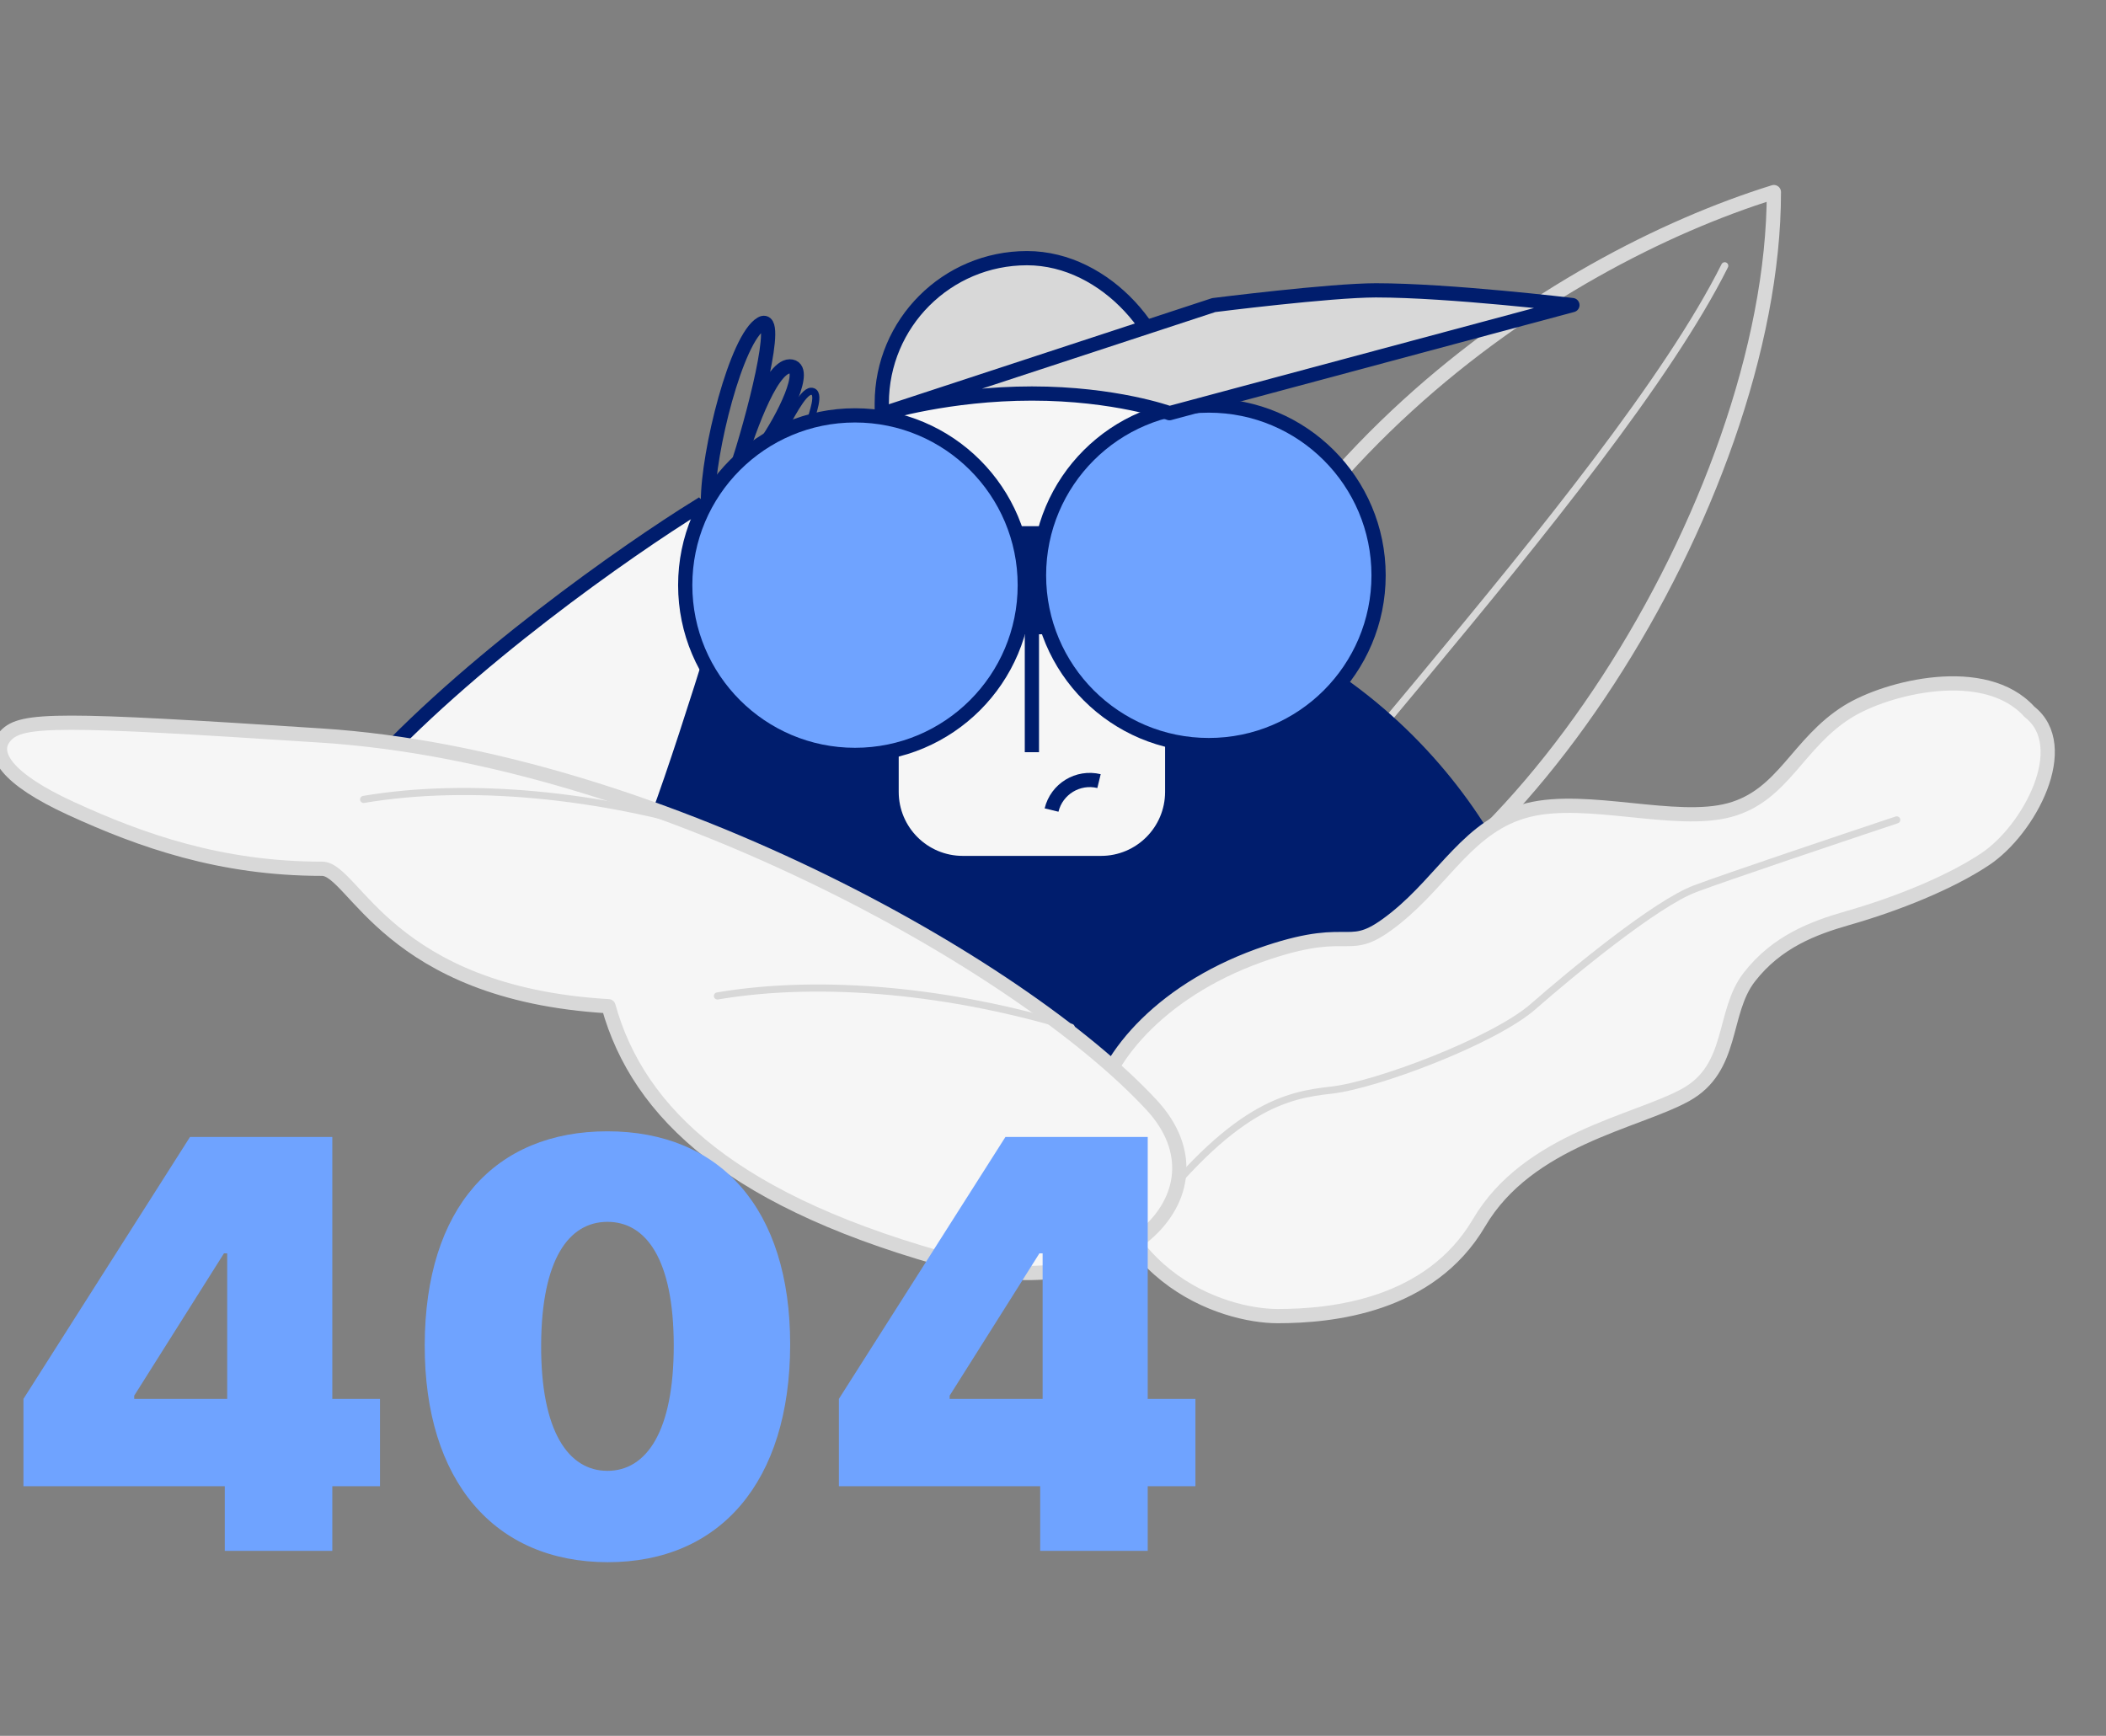 <svg width="296" height="244" viewBox="0 0 296 244" fill="none" xmlns="http://www.w3.org/2000/svg">
    <rect x="0" y="0" width="296" height="244" fill="#808080" stroke="none"/>
    <g clip-path="url(#clip0)">
        <path d="M160.229 120.236C172.66 66.367 218.242 36.669 249.321 27C249.321 70.51 210.645 130.596 178.876 134.74" stroke="#D8D8D8" stroke-width="2" stroke-linecap="round" stroke-linejoin="round"/>
        <path d="M242.414 37.359C226.53 69.129 170.588 125.761 165.753 140.265" stroke="#D8D8D8" stroke-linecap="round" stroke-linejoin="round"/>
        <path d="M144.344 82.251C87.711 80.87 66.992 118.164 64.23 121.617C85.179 134.049 131.083 159.05 147.106 159.602C163.129 160.155 198.904 140.955 214.789 131.286C210.185 115.402 189.65 83.356 144.344 82.251Z" fill="#001D6D" stroke="#001D6D" stroke-width="2"/>
        <path d="M98.071 71.201C88.402 77.187 65.473 93.163 51.107 109.186C63.078 114.251 87.573 123.69 89.783 120.927C91.993 118.165 100.373 91.23 104.287 78.108L98.071 71.201Z" fill="#F6F6F6" stroke="#001D6D" stroke-width="2"/>
        <path d="M99.5 70.5C99.5 63.5 103.5 47.5 107 45.5C109.8 43.9 105.833 59 103.5 66C104.833 61.667 108.2 51.5 111 51.5C113.8 51.5 110 59 107.5 62.5" stroke="#001D6D" stroke-width="2"/>
        <path d="M110 60.5C110.833 59.167 112.8 55 114 55C115.5 55 114 58.5 114 59" stroke="#001D6D"/>
        <path d="M178.185 133.893C163.682 138.727 155.394 148.396 154.013 155.993C154.013 179.475 171.969 185 179.566 185C187.163 185 200.976 183.619 207.882 171.878C214.789 160.137 229.983 157.72 236.889 153.921C243.796 150.123 242 142.319 245.868 137.346C249.735 132.373 254.846 130.44 259.681 129.058C266.587 127.085 274.046 124.086 279.018 120.771C285.234 116.627 291.45 104.886 285.234 100.051C279.018 93.145 265.206 96.598 259.681 100.051C252.604 104.474 250.702 111.792 243.105 113.864C235.508 115.936 223.077 111.792 214.789 113.864C206.501 115.936 203.048 123.533 196.142 129.058C189.235 134.583 190.547 129.772 178.185 133.893Z" fill="#F6F6F6" stroke="#D8D8D8" stroke-width="2" stroke-linecap="round" stroke-linejoin="round"/>
        <path d="M160.229 172.569C173.351 155.303 180.948 153.921 187.163 153.231C193.379 152.54 209.955 146.324 215.48 141.49C221.005 136.655 232.746 126.986 238.271 124.915C242.691 123.257 258.99 117.778 266.587 115.246" stroke="#D8D8D8" stroke-linecap="round" stroke-linejoin="round"/>
        <path d="M45.262 103.4C91.399 106.419 143.39 135.384 161.863 155.329C173.606 168.009 157.059 183.515 135.019 177.67C103.143 169.216 89.721 156.536 85.527 141.441C54.49 139.629 49.78 122.119 45.262 122.119C31.002 122.119 19.887 118.181 10.03 113.665C0.803 109.438 -1.434 105.816 0.803 103.4C3.04 100.985 8.353 100.985 45.262 103.4Z" fill="#F6F6F6" stroke="#D8D8D8" stroke-width="2" stroke-linecap="round" stroke-linejoin="round"/>
        <path d="M51.107 112.37C66.025 109.848 84.258 111.739 100.833 116.783" stroke="#D8D8D8" stroke-linecap="round" stroke-linejoin="round"/>
        <path d="M100.833 139.996C115.751 137.474 133.984 139.365 150.56 144.409" stroke="#D8D8D8" stroke-linecap="round" stroke-linejoin="round"/>
        <path d="M125.315 89.107C125.315 83.585 129.792 79.107 135.315 79.107H154.753C160.276 79.107 164.753 83.585 164.753 89.107V111.308C164.753 116.831 160.276 121.308 154.753 121.308H135.315C129.792 121.308 125.315 116.831 125.315 111.308V89.107Z" fill="#F6F6F6" stroke="#001D6D" stroke-width="2"/>
        <path d="M145.034 83.632V105.733" stroke="#001D6D" stroke-width="2"/>
        <path d="M147.797 113.865C148.516 110.9 151.503 109.078 154.468 109.797" stroke="#001D6D" stroke-width="2"/>
        <rect x="123.934" y="36.288" width="40.82" height="44.964" rx="20.41" fill="#D8D8D8" stroke="#001D6D" stroke-width="2"/>
        <path d="M138.819 54.626L122.934 59.46L125.006 68.438L140.2 81.56L153.322 75.345L167.826 62.222L163.682 54.626H138.819Z" fill="#F6F6F6"/>
        <rect x="133.984" y="73.963" width="23.482" height="15.194" fill="#001D6D"/>
        <circle cx="120.171" cy="82.251" r="23.863" fill="#6FA3FF" stroke="#001D6D" stroke-width="2"/>
        <circle cx="169.897" cy="80.87" r="23.863" fill="#6FA3FF" stroke="#001D6D" stroke-width="2"/>
        <path d="M170.588 42.885L124.315 58.079C124.315 58.079 133.293 55.316 145.034 55.316C156.775 55.316 164.372 58.079 164.372 58.079L221.004 42.885C221.004 42.885 203.738 40.813 193.379 40.813C186.968 40.813 170.588 42.885 170.588 42.885Z" fill="#D8D8D8" stroke="#001D6D" stroke-width="2" stroke-linejoin="round"/>
        <path d="M3.295 208.909H31.591V218H46.705V208.909H53.409V196.637H46.705V159.818H26.704L3.295 196.637V208.909ZM31.932 196.637H18.864V196.182L31.477 176.182H31.932V196.637Z" fill="#6FA3FF"/>
        <path d="M85.376 219.591C101.2 219.62 111.03 208.284 111.058 189.023C111.087 169.875 101.2 159.023 85.376 159.023C69.524 159.023 59.751 169.818 59.695 189.023C59.638 208.199 69.524 219.563 85.376 219.591ZM85.376 206.75C79.922 206.75 76.001 201.267 76.058 189.023C76.115 177.063 79.922 171.75 85.376 171.75C90.831 171.75 94.666 177.063 94.695 189.023C94.723 201.267 90.831 206.75 85.376 206.75Z" fill="#6FA3FF"/>
        <path d="M117.905 208.909H146.2V218H161.314V208.909H168.018V196.637H161.314V159.818H141.314L117.905 196.637V208.909ZM146.541 196.637H133.473V196.182L146.087 176.182H146.541V196.637Z" fill="#6FA3FF"/>
    </g>
    <defs>
        <clipPath id="clip0">
            <rect width="296" height="244" fill="white"/>
        </clipPath>
    </defs>
</svg>
